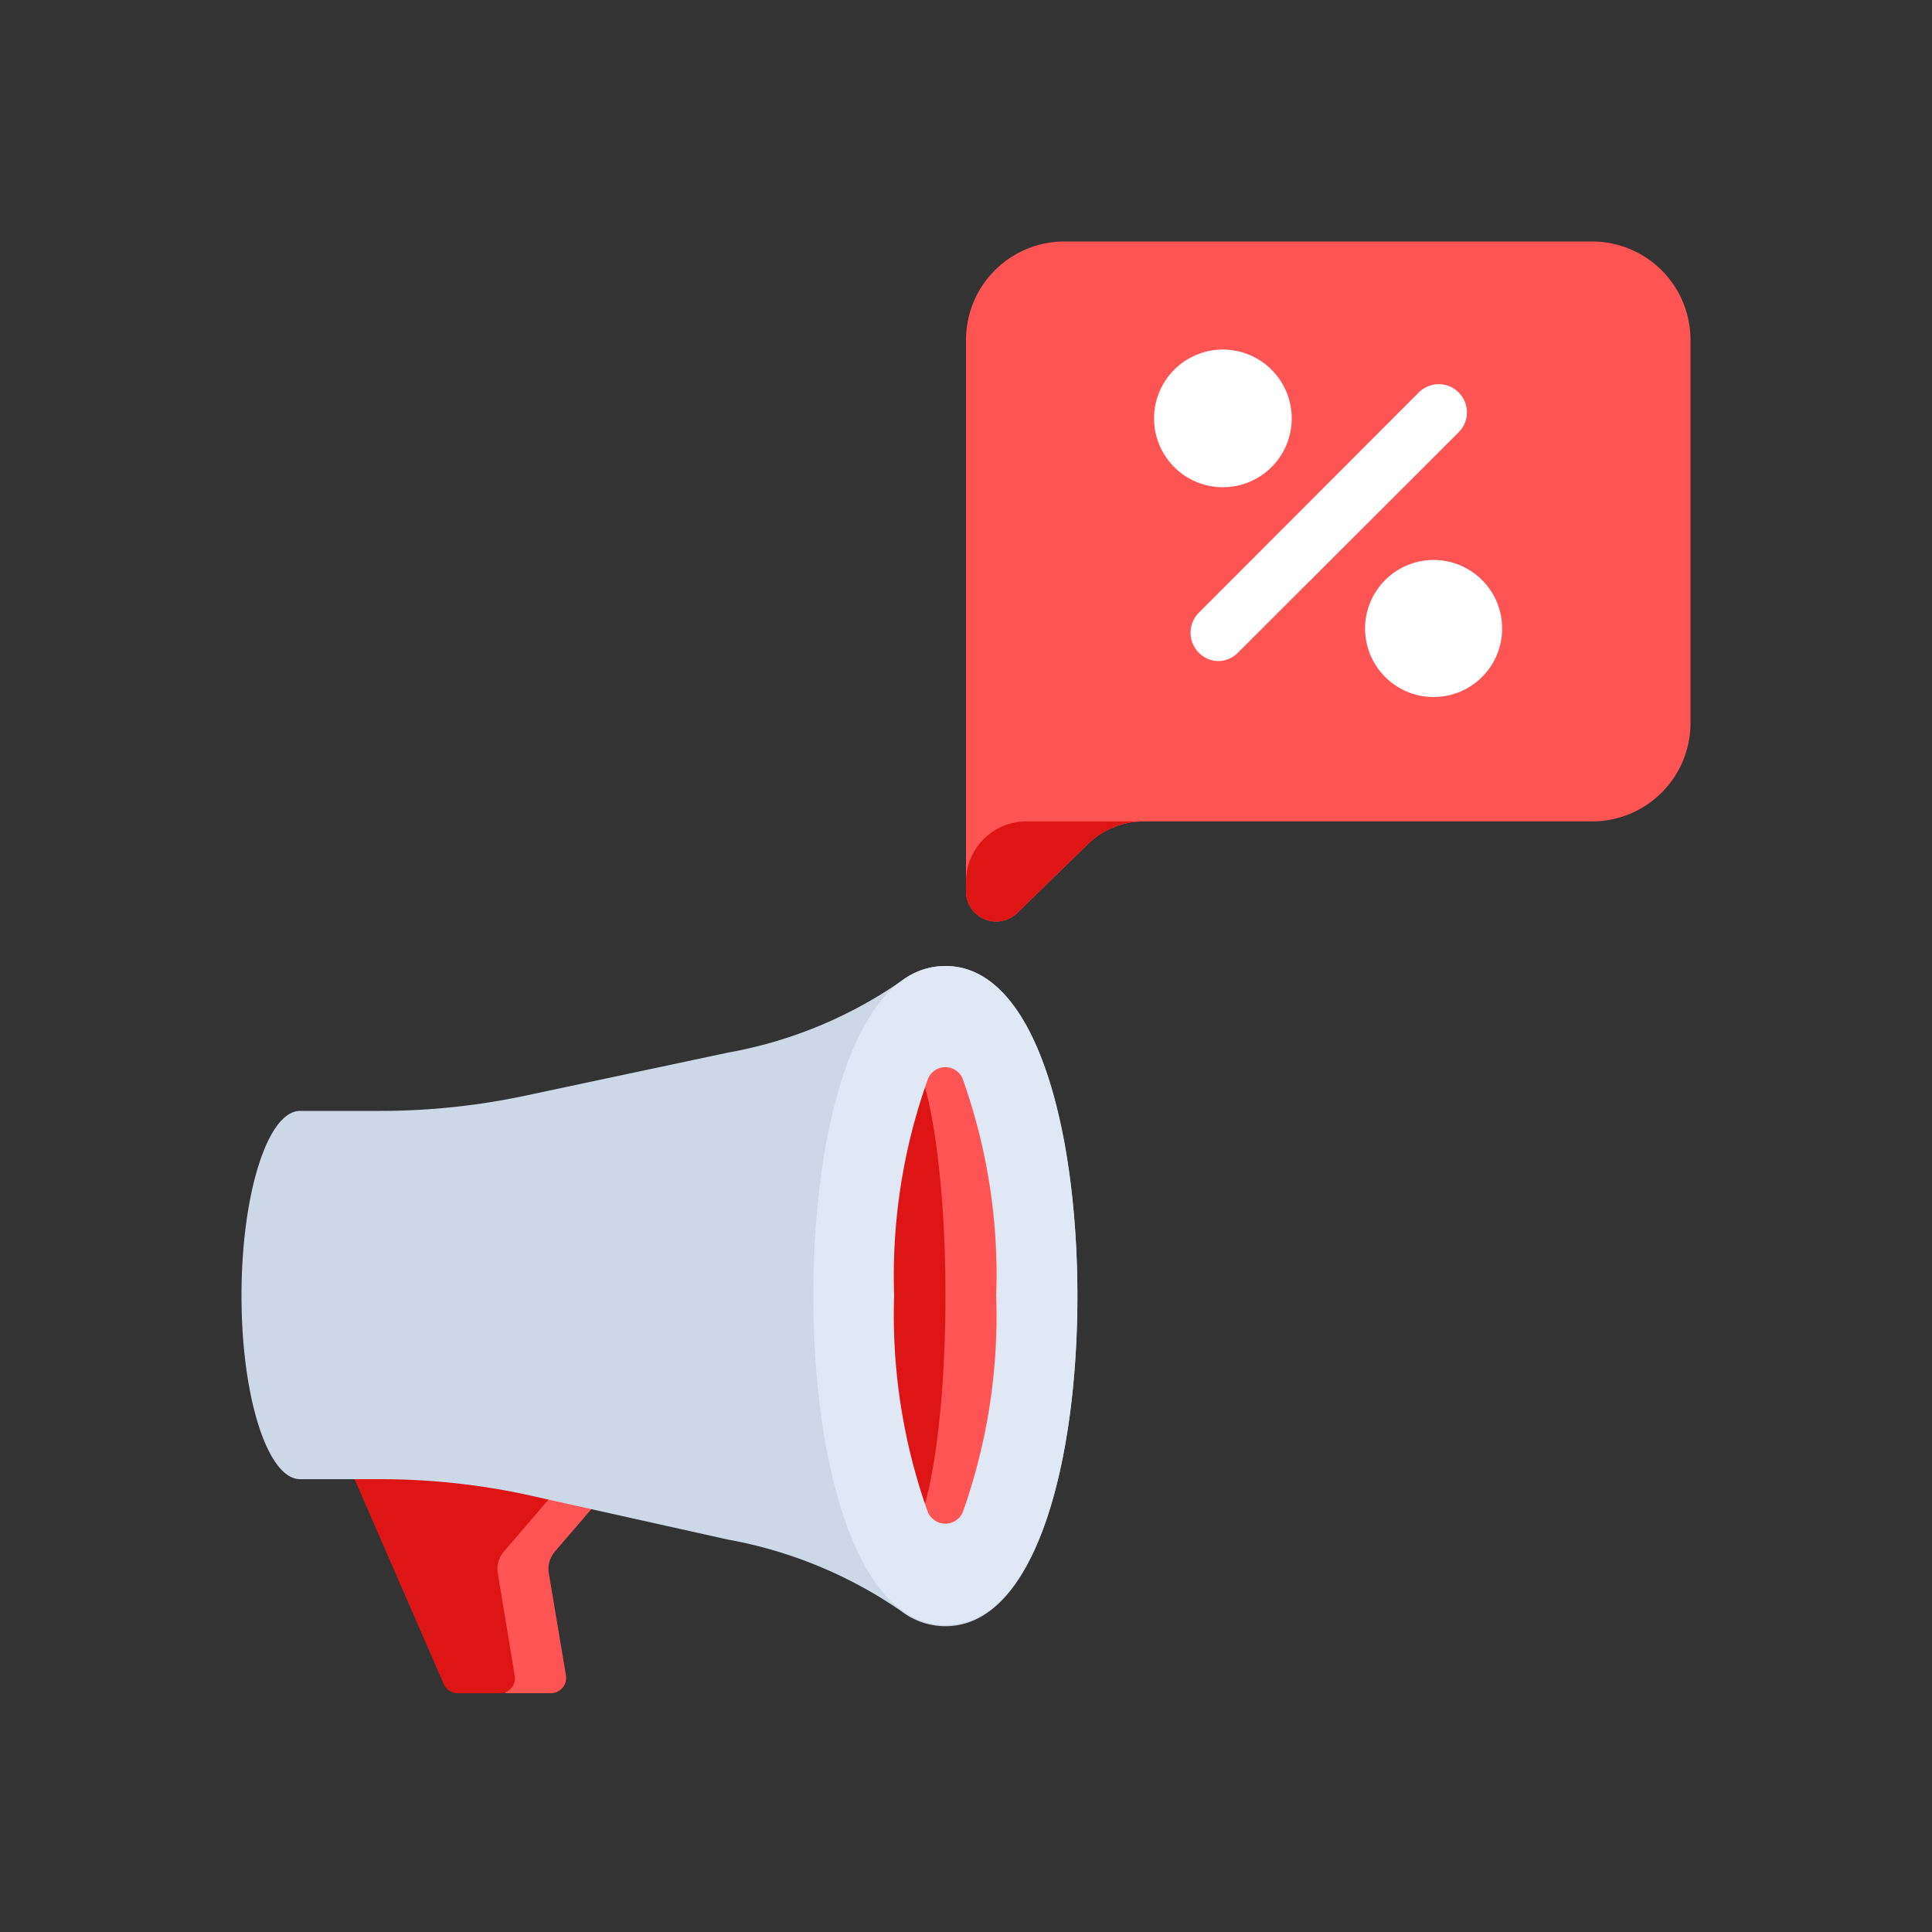 <svg id="Layer_1" data-name="Layer 1" xmlns="http://www.w3.org/2000/svg" viewBox="0 0 64 64"><rect x="0" y="0" width="64" height="64" fill="#333333" stroke="none"/><defs><style>.cls-1{fill:#ff5454;}.cls-2{fill:#dd1515;}.cls-3{fill:#ccd8e5;}.cls-4{fill:#dfe8f4;}.cls-5{fill:#fff;}</style></defs><title>commerce, ecommerce, shopping, newsletter, notification, announcement, sale</title><path class="cls-1" d="M21.3,48l-1.2-3.79L13,48l3.39,7.79a.51.51,0,0,0,.46.3h1.4a.51.51,0,0,0,.5-.58l-.57-3.4a.88.88,0,0,1,.2-.71Z"/><path class="cls-2" d="M19.61,48l-1.2-3.79L11.31,48l3.39,7.79a.51.51,0,0,0,.46.3h1.4a.49.49,0,0,0,.49-.58l-.56-3.4a.88.88,0,0,1,.2-.71Z"/><path class="cls-3" d="M31.32,32a2.41,2.41,0,0,0-1.48.51,14.55,14.55,0,0,1-5.73,2.36L17.38,36.3a23.11,23.11,0,0,1-4.76.5H9.94C8.87,36.8,8,39.54,8,42.92S8.87,49,9.94,49h2.68a23.11,23.11,0,0,1,4.76.5L24.11,51a14.7,14.7,0,0,1,5.73,2.36,2.41,2.41,0,0,0,1.48.51c3,0,4.37-5.48,4.37-10.91S34.33,32,31.32,32Zm.57,18.1a.6.6,0,0,1-.57.37V35.36a.6.6,0,0,1,.57.38A19.33,19.33,0,0,1,33,42.92,19.41,19.41,0,0,1,31.89,50.1Z"/><path class="cls-1" d="M34.35,42.92c0,5.29-1.36,9.58-3,9.58s-3-4.29-3-9.58,1.36-9.58,3-9.58S34.35,37.62,34.35,42.92Z"/><ellipse class="cls-2" cx="29.8" cy="42.92" rx="1.52" ry="8.29"/><path class="cls-4" d="M31.32,53.83c-3,0-4.38-5.48-4.38-10.91S28.3,32,31.32,32s4.37,5.48,4.37,10.92S34.33,53.83,31.32,53.83Zm.57-18.09a.62.62,0,0,0-1.15,0,19.33,19.33,0,0,0-1.12,7.18,19.41,19.41,0,0,0,1.12,7.18.63.63,0,0,0,1.15,0A19.41,19.41,0,0,0,33,42.92,19.33,19.33,0,0,0,31.89,35.74Z"/><path class="cls-1" d="M52.74,8H35.26A3.26,3.26,0,0,0,32,11.26V29.51a1,1,0,0,0,1.72.71L36,28a2.65,2.65,0,0,1,1.9-.79H52.74A3.26,3.26,0,0,0,56,24V11.26A3.26,3.26,0,0,0,52.74,8Z"/><path class="cls-2" d="M32,29.51a1,1,0,0,0,1.72.71L36,28a2.65,2.65,0,0,1,1.9-.79H34a2,2,0,0,0-2,2Z"/><path class="cls-5" d="M42.79,13.85a2.28,2.28,0,1,1-2.28-2.27A2.28,2.28,0,0,1,42.79,13.85Z"/><circle class="cls-5" cx="47.49" cy="20.82" r="2.27"/><path class="cls-5" d="M40.37,21.9a.94.94,0,0,1-.66-1.6L47,13a.93.93,0,0,1,1.32,1.32L41,21.63A.93.93,0,0,1,40.37,21.9Z"/></svg>